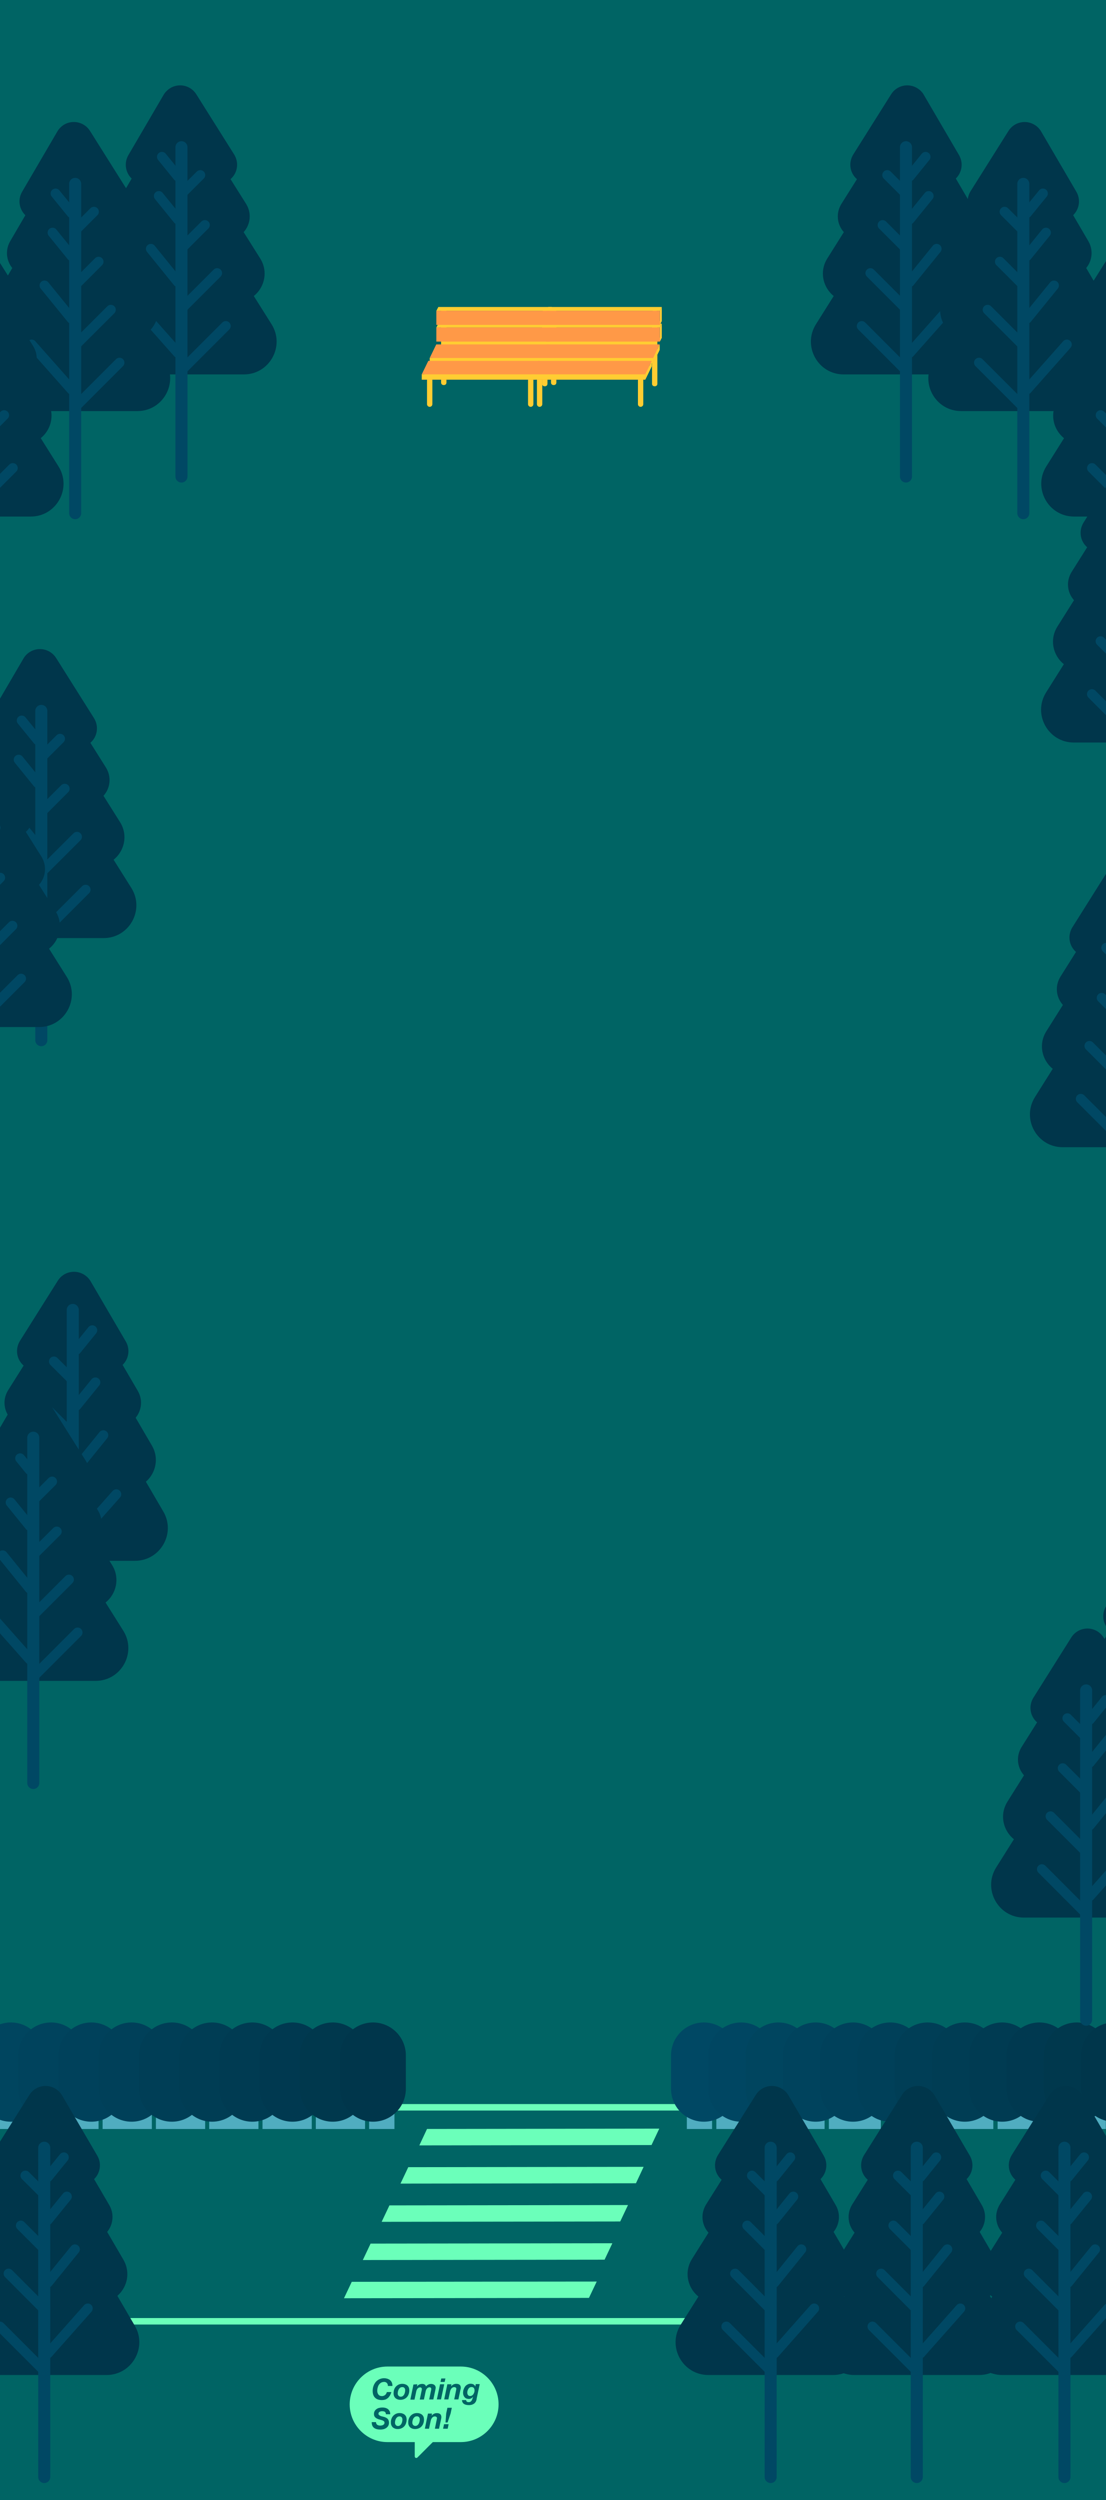 <?xml version="1.0" encoding="utf-8"?>
<!-- Generator: Adobe Illustrator 20.1.0, SVG Export Plug-In . SVG Version: 6.00 Build 0)  -->
<svg version="1.1" id="底" xmlns="http://www.w3.org/2000/svg" xmlns:xlink="http://www.w3.org/1999/xlink" x="0px" y="0px"
	 viewBox="0 0 1280 2891.9" style="enable-background:new 0 0 1280 2891.9;" xml:space="preserve">
<style type="text/css">
	.st0{fill:none;}
	.st1{fill:#006464;}
	.st2{fill:url(#SVGID_1_);}
	.st3{fill:url(#SVGID_2_);}
	.st4{fill:url(#SVGID_3_);}
	.st5{fill:none;stroke:#6BFFBA;stroke-width:255;stroke-miterlimit:10;}
	.st6{fill:none;stroke:#006464;stroke-width:240;stroke-linejoin:round;}
	.st7{fill:#6BFFBA;}
	.st8{fill:none;stroke:#50ADC0;stroke-width:55.7;stroke-linejoin:round;stroke-dasharray:60.15,4.95;}
	.st9{fill:none;stroke:#50ADC0;stroke-width:55.7;stroke-linejoin:round;}
	.st10{fill:none;stroke:#004864;stroke-width:76;stroke-linecap:round;stroke-linejoin:bevel;}
	.st11{fill:none;stroke:#004662;stroke-width:76;stroke-linecap:round;stroke-linejoin:bevel;}
	.st12{fill:none;stroke:#00455F;stroke-width:76;stroke-linecap:round;stroke-linejoin:bevel;}
	.st13{fill:none;stroke:#00435D;stroke-width:76;stroke-linecap:round;stroke-linejoin:bevel;}
	.st14{fill:none;stroke:#00415B;stroke-width:76;stroke-linecap:round;stroke-linejoin:bevel;}
	.st15{fill:none;stroke:#004059;stroke-width:76;stroke-linecap:round;stroke-linejoin:bevel;}
	.st16{fill:none;stroke:#003E56;stroke-width:76;stroke-linecap:round;stroke-linejoin:bevel;}
	.st17{fill:none;stroke:#003D54;stroke-width:76;stroke-linecap:round;stroke-linejoin:bevel;}
	.st18{fill:none;stroke:#003B52;stroke-width:76;stroke-linecap:round;stroke-linejoin:bevel;}
	.st19{fill:none;stroke:#003950;stroke-width:76;stroke-linecap:round;stroke-linejoin:bevel;}
	.st20{fill:none;stroke:#00384D;stroke-width:76;stroke-linecap:round;stroke-linejoin:bevel;}
	.st21{fill:none;stroke:#00364B;stroke-width:76;stroke-linecap:round;stroke-linejoin:bevel;}
	.st22{fill:none;stroke:#50ADC0;stroke-width:55.7;stroke-linejoin:round;stroke-dasharray:57,4.69;}
	.st23{fill:#00364B;}
	.st24{fill:none;stroke:#004864;stroke-width:11.4;stroke-linecap:round;stroke-linejoin:round;}
	.st25{fill:none;stroke:#004864;stroke-width:13.93;stroke-linecap:round;stroke-miterlimit:10;}
	.st26{fill:#FFCD32;}
	.st27{fill:#FF9947;}
	.st28{fill:none;stroke:#006464;stroke-width:3.86;stroke-linecap:round;}
</style>
<pattern  y="2891.9" width="1280" height="2891.9" patternUnits="userSpaceOnUse" id="SVGID_10_" viewBox="0 -2891.9 1280 2891.9" style="overflow:visible;">
	<g>
		<rect y="-2891.9" class="st0" width="1280" height="2891.9"/>
	</g>
</pattern>
<pattern  y="2891.9" width="1280" height="2891.9" patternUnits="userSpaceOnUse" id="SVGID_8_" viewBox="0 -2891.9 1280 2891.9" style="overflow:visible;">
	<g>
		<rect y="-2891.9" class="st0" width="1280" height="2891.9"/>
	</g>
</pattern>
<pattern  y="2891.9" width="1280" height="2891.9" patternUnits="userSpaceOnUse" id="SVGID_9_" viewBox="0 -2891.9 1280 2891.9" style="overflow:visible;">
	<g>
		<rect y="-2891.9" class="st0" width="1280" height="2891.9"/>
	</g>
</pattern>
<title>Rethink Taiwan_partner展開0815</title>
<rect class="st1" width="1280" height="3676.5"/>
<pattern  id="SVGID_1_" xlink:href="#SVGID_8_" patternTransform="matrix(1 0 0 1 180.1 18412.598)">
</pattern>
<path class="st2" d="M518.8,374.8h242.3c232.4,0,420.8,188.4,420.8,420.8v1449.5c0,232.4-188.4,420.8-420.8,420.8H518.8
	c-232.4,0-420.7-188.4-420.7-420.8V795.5C98.1,563.2,286.5,374.8,518.8,374.8z"/>
<pattern  id="SVGID_2_" xlink:href="#SVGID_9_" patternTransform="matrix(1 0 0 1 -195.5 16009.9)">
</pattern>
<polygon class="st3" points="493.9,3716.2 -277.5,3716.2 171,2705.1 944.4,2705.1 "/>
<pattern  id="SVGID_3_" xlink:href="#SVGID_10_" patternTransform="matrix(1 0 0 1 602.8 16042.098)">
</pattern>
<polygon class="st4" points="1200.8,3756.4 520.8,3756.4 955.5,2745.3 1595,2745.3 "/>
<line class="st5" x1="-110.5" y1="2561.3" x2="1315.2" y2="2561.3"/>
<line class="st6" x1="-110.5" y1="2561.3" x2="1315.2" y2="2561.3"/>
<polygon class="st7" points="754,2481.2 763,2462.2 494.2,2462.6 485.3,2481.6 "/>
<polygon class="st7" points="736,2525.4 744.9,2506.4 472.5,2506.8 463.5,2525.8 "/>
<polygon class="st7" points="717.8,2569.6 726.8,2550.6 450.7,2551 441.7,2570 "/>
<polygon class="st7" points="699.7,2613.8 708.7,2594.8 428.9,2595.2 419.9,2614.2 "/>
<polygon class="st7" points="681.6,2658 690.6,2639.1 407.1,2639.4 398.1,2658.4 "/>
<line class="st8" x1="1279.8" y1="2434.8" x2="826.6" y2="2434.8"/>
<line class="st9" x1="824.1" y1="2434.8" x2="794.9" y2="2434.8"/>
<line class="st0" x1="814.6" y1="2377.4" x2="814.6" y2="2416.2"/>
<line class="st10" x1="814.6" y1="2377.4" x2="814.6" y2="2416.2"/>
<line class="st0" x1="814.6" y1="2377.4" x2="814.6" y2="2416.2"/>
<line class="st0" x1="857.7" y1="2377.4" x2="857.7" y2="2416.2"/>
<line class="st11" x1="857.7" y1="2377.4" x2="857.7" y2="2416.2"/>
<line class="st0" x1="857.7" y1="2377.4" x2="857.7" y2="2416.2"/>
<line class="st0" x1="900.9" y1="2377.4" x2="900.9" y2="2416.2"/>
<line class="st12" x1="900.9" y1="2377.4" x2="900.9" y2="2416.2"/>
<line class="st0" x1="900.9" y1="2377.4" x2="900.9" y2="2416.2"/>
<line class="st0" x1="944" y1="2377.4" x2="944" y2="2416.2"/>
<line class="st13" x1="944" y1="2377.4" x2="944" y2="2416.2"/>
<line class="st0" x1="944" y1="2377.4" x2="944" y2="2416.2"/>
<line class="st0" x1="987.2" y1="2377.4" x2="987.2" y2="2416.2"/>
<line class="st14" x1="987.2" y1="2377.4" x2="987.2" y2="2416.2"/>
<line class="st0" x1="987.2" y1="2377.4" x2="987.2" y2="2416.2"/>
<line class="st0" x1="1030.3" y1="2377.4" x2="1030.3" y2="2416.2"/>
<line class="st15" x1="1030.3" y1="2377.4" x2="1030.3" y2="2416.2"/>
<line class="st0" x1="1030.3" y1="2377.4" x2="1030.3" y2="2416.2"/>
<line class="st0" x1="1073.5" y1="2377.4" x2="1073.5" y2="2416.2"/>
<line class="st16" x1="1073.5" y1="2377.4" x2="1073.5" y2="2416.2"/>
<line class="st0" x1="1073.5" y1="2377.4" x2="1073.5" y2="2416.2"/>
<line class="st0" x1="1116.6" y1="2377.4" x2="1116.6" y2="2416.2"/>
<line class="st17" x1="1116.6" y1="2377.4" x2="1116.6" y2="2416.2"/>
<line class="st0" x1="1116.6" y1="2377.4" x2="1116.6" y2="2416.2"/>
<line class="st0" x1="1159.8" y1="2377.4" x2="1159.8" y2="2416.2"/>
<line class="st18" x1="1159.8" y1="2377.4" x2="1159.8" y2="2416.2"/>
<line class="st0" x1="1159.8" y1="2377.4" x2="1159.8" y2="2416.2"/>
<line class="st0" x1="1202.9" y1="2377.4" x2="1202.9" y2="2416.2"/>
<line class="st19" x1="1202.9" y1="2377.4" x2="1202.9" y2="2416.2"/>
<line class="st0" x1="1202.9" y1="2377.4" x2="1202.9" y2="2416.2"/>
<line class="st0" x1="1246.1" y1="2377.4" x2="1246.1" y2="2416.2"/>
<line class="st20" x1="1246.1" y1="2377.4" x2="1246.1" y2="2416.2"/>
<line class="st0" x1="1246.1" y1="2377.4" x2="1246.1" y2="2416.2"/>
<line class="st21" x1="1289.2" y1="2377.4" x2="1289.2" y2="2416.2"/>
<line class="st0" x1="1289.2" y1="2377.4" x2="1289.2" y2="2416.2"/>
<line class="st9" x1="456.5" y1="2434.8" x2="427.2" y2="2434.8"/>
<line class="st22" x1="422.5" y1="2434.8" x2="-68.7" y2="2434.8"/>
<line class="st11" x1="-34" y1="2377.4" x2="-34" y2="2416.2"/>
<line class="st0" x1="-34" y1="2377.4" x2="-34" y2="2416.2"/>
<line class="st0" x1="12.6" y1="2377.4" x2="12.6" y2="2416.2"/>
<line class="st12" x1="12.6" y1="2377.4" x2="12.6" y2="2416.2"/>
<line class="st0" x1="12.6" y1="2377.4" x2="12.6" y2="2416.2"/>
<line class="st0" x1="59.1" y1="2377.4" x2="59.1" y2="2416.2"/>
<line class="st13" x1="59.1" y1="2377.4" x2="59.1" y2="2416.2"/>
<line class="st0" x1="59.1" y1="2377.4" x2="59.1" y2="2416.2"/>
<line class="st0" x1="105.7" y1="2377.4" x2="105.7" y2="2416.2"/>
<line class="st14" x1="105.7" y1="2377.4" x2="105.7" y2="2416.2"/>
<line class="st0" x1="105.7" y1="2377.4" x2="105.7" y2="2416.2"/>
<line class="st0" x1="152.3" y1="2377.4" x2="152.3" y2="2416.2"/>
<line class="st15" x1="152.3" y1="2377.4" x2="152.3" y2="2416.2"/>
<line class="st0" x1="152.3" y1="2377.4" x2="152.3" y2="2416.2"/>
<line class="st0" x1="198.9" y1="2377.4" x2="198.9" y2="2416.2"/>
<line class="st16" x1="198.9" y1="2377.4" x2="198.9" y2="2416.2"/>
<line class="st0" x1="198.9" y1="2377.4" x2="198.9" y2="2416.2"/>
<line class="st0" x1="245.4" y1="2377.4" x2="245.4" y2="2416.2"/>
<line class="st17" x1="245.4" y1="2377.4" x2="245.4" y2="2416.2"/>
<line class="st0" x1="245.4" y1="2377.4" x2="245.4" y2="2416.2"/>
<line class="st0" x1="292" y1="2377.4" x2="292" y2="2416.2"/>
<line class="st18" x1="292" y1="2377.4" x2="292" y2="2416.2"/>
<line class="st0" x1="292" y1="2377.4" x2="292" y2="2416.2"/>
<line class="st0" x1="338.5" y1="2377.4" x2="338.5" y2="2416.2"/>
<line class="st19" x1="338.5" y1="2377.4" x2="338.5" y2="2416.2"/>
<line class="st0" x1="338.5" y1="2377.4" x2="338.5" y2="2416.2"/>
<line class="st0" x1="385.1" y1="2377.4" x2="385.1" y2="2416.2"/>
<line class="st20" x1="385.1" y1="2377.4" x2="385.1" y2="2416.2"/>
<line class="st0" x1="385.1" y1="2377.4" x2="385.1" y2="2416.2"/>
<line class="st0" x1="431.7" y1="2377.4" x2="431.7" y2="2416.2"/>
<line class="st21" x1="431.7" y1="2377.4" x2="431.7" y2="2416.2"/>
<line class="st0" x1="431.7" y1="2377.4" x2="431.7" y2="2416.2"/>
<path class="st23" d="M1267.3,2571.3l69.5,118.9c14.8,25.2-3.5,57-32.7,57h-144.2c-29.8,0-47.9-32.8-32.1-58l74.8-118.9
	C1217.6,2546.1,1252.9,2546.7,1267.3,2571.3z"/>
<path class="st23" d="M1262.8,2509.9l60.7,103.9c12.9,22.1-3,49.8-28.6,49.8h-126.1c-26,0-41.9-28.7-28-50.7l65.3-103.9
	c9.7-15.5,30.2-20.1,45.6-10.4C1256.4,2501.5,1260.1,2505.3,1262.8,2509.9z"/>
<path class="st23" d="M1257.3,2465.4l49.9,85.3c7.6,13,3.2,29.6-9.8,37.2c-4.2,2.4-8.9,3.7-13.7,3.7h-103.6
	c-15,0-27.2-12.2-27.2-27.2c0-5.1,1.5-10.1,4.2-14.5l53.7-85.3c8-12.7,24.8-16.5,37.5-8.5C1252,2458.4,1255.1,2461.6,1257.3,2465.4z
	"/>
<path class="st23" d="M1252.6,2423.9l40.7,69.6c6.2,10.6,2.6,24.1-7.9,30.3c-3.4,2-7.3,3-11.2,3h-84.5c-12.2,0-22.2-9.9-22.2-22.1
	c0-4.2,1.2-8.3,3.4-11.9l43.8-69.6c6.5-10.4,20.2-13.5,30.6-6.9C1248.3,2418.2,1250.8,2420.8,1252.6,2423.9z"/>
<line class="st24" x1="1236.1" y1="2722.3" x2="1282.3" y2="2670.2"/>
<line class="st24" x1="1231.9" y1="2742.4" x2="1180.6" y2="2691.1"/>
<line class="st25" x1="1231.9" y1="2865.2" x2="1231.9" y2="2484.3"/>
<line class="st24" x1="1236.1" y1="2640.4" x2="1267.4" y2="2601.8"/>
<line class="st24" x1="1231.5" y1="2670.9" x2="1190.6" y2="2629.9"/>
<line class="st24" x1="1236.1" y1="2567.9" x2="1258.1" y2="2540.8"/>
<line class="st24" x1="1231.9" y1="2601.4" x2="1204.8" y2="2574.3"/>
<line class="st24" x1="1236.1" y1="2518.2" x2="1254.6" y2="2495.4"/>
<line class="st24" x1="1231.9" y1="2538.2" x2="1210.2" y2="2516.5"/>
<path class="st23" d="M1096.3,2571.3l69.5,118.9c14.8,25.2-3.5,57-32.7,57H988.8c-29.8,0-47.9-32.8-32.1-58l74.8-118.9
	C1046.7,2546.1,1082,2546.7,1096.3,2571.3z"/>
<path class="st23" d="M1091.9,2509.9l60.7,103.9c12.9,22.1-3,49.8-28.6,49.8H997.9c-26,0-41.9-28.7-28-50.7l65.4-103.9
	c9.7-15.5,30.2-20.1,45.6-10.4C1085.4,2501.5,1089.2,2505.3,1091.9,2509.9z"/>
<path class="st23" d="M1086.4,2465.4l49.9,85.3c7.6,13,3.2,29.6-9.8,37.2c-4.2,2.4-8.9,3.7-13.7,3.7h-103.5
	c-15,0-27.2-12.2-27.2-27.2c0-5.1,1.5-10.1,4.2-14.5l53.7-85.3c8-12.7,24.8-16.5,37.5-8.5
	C1081.1,2458.4,1084.2,2461.6,1086.4,2465.4z"/>
<path class="st23" d="M1081.7,2423.9l40.7,69.6c6.2,10.6,2.6,24.1-7.9,30.3c-3.4,2-7.3,3-11.2,3h-84.5c-12.2,0-22.2-9.9-22.2-22.1
	c0-4.2,1.2-8.3,3.4-11.9l43.8-69.6c6.5-10.4,20.2-13.5,30.6-6.9C1077.4,2418.2,1079.9,2420.8,1081.7,2423.9z"/>
<line class="st24" x1="1065.2" y1="2722.3" x2="1111.4" y2="2670.2"/>
<line class="st24" x1="1061" y1="2742.4" x2="1009.7" y2="2691.1"/>
<line class="st25" x1="1061" y1="2865.2" x2="1061" y2="2484.3"/>
<line class="st24" x1="1065.2" y1="2640.4" x2="1096.4" y2="2601.8"/>
<line class="st24" x1="1060.6" y1="2670.9" x2="1019.7" y2="2629.9"/>
<line class="st24" x1="1065.2" y1="2567.9" x2="1087.2" y2="2540.8"/>
<line class="st24" x1="1061" y1="2601.4" x2="1033.9" y2="2574.3"/>
<line class="st24" x1="1065.2" y1="2518.2" x2="1083.6" y2="2495.4"/>
<line class="st24" x1="1061" y1="2538.2" x2="1039.2" y2="2516.5"/>
<path class="st23" d="M927.3,2571.3l69.5,118.9c14.8,25.2-3.5,57-32.7,57H819.8c-29.8,0-47.9-32.8-32.1-58l74.8-118.9
	C877.7,2546.1,912.9,2546.7,927.3,2571.3z"/>
<path class="st23" d="M922.8,2509.9l60.7,103.9c12.9,22.1-3,49.8-28.6,49.8h-126c-26,0-41.9-28.7-28-50.7l65.3-103.9
	c9.7-15.5,30.2-20.1,45.6-10.4C916.4,2501.5,920.1,2505.3,922.8,2509.9z"/>
<path class="st23" d="M917.3,2465.4l49.9,85.3c7.6,13,3.2,29.6-9.8,37.2c-4.2,2.4-8.9,3.7-13.7,3.7H840.2c-15,0-27.2-12.2-27.2-27.2
	c0-5.1,1.5-10.1,4.2-14.5l53.7-85.3c8-12.7,24.8-16.5,37.5-8.5C912,2458.4,915.1,2461.6,917.3,2465.4z"/>
<path class="st23" d="M912.6,2423.9l40.7,69.6c6.2,10.6,2.6,24.1-7.9,30.3c-3.4,2-7.3,3-11.2,3h-84.5c-12.2,0-22.2-9.9-22.2-22.1
	c0-4.2,1.2-8.3,3.4-11.9l43.8-69.6c6.5-10.4,20.2-13.5,30.6-6.9C908.3,2418.2,910.8,2420.8,912.6,2423.9z"/>
<line class="st24" x1="896.2" y1="2722.3" x2="942.3" y2="2670.2"/>
<line class="st24" x1="891.9" y1="2742.4" x2="840.6" y2="2691.1"/>
<line class="st25" x1="891.9" y1="2865.2" x2="891.9" y2="2484.3"/>
<line class="st24" x1="896.2" y1="2640.4" x2="927.4" y2="2601.8"/>
<line class="st24" x1="891.6" y1="2670.9" x2="850.7" y2="2629.9"/>
<line class="st24" x1="896.2" y1="2567.9" x2="918.1" y2="2540.8"/>
<line class="st24" x1="891.9" y1="2601.4" x2="864.8" y2="2574.3"/>
<line class="st24" x1="896.2" y1="2518.2" x2="914.6" y2="2495.4"/>
<line class="st24" x1="891.9" y1="2538.2" x2="870.2" y2="2516.5"/>
<path class="st23" d="M86.6,2571.3l69.4,118.9c14.8,25.2-3.5,57-32.7,57H-20.9c-29.8,0-47.9-32.8-32.1-58l74.8-118.9
	C36.9,2546.1,72.2,2546.7,86.6,2571.3z"/>
<path class="st23" d="M82.1,2509.9l60.7,103.9c12.9,22.1-3,49.8-28.6,49.8H-11.9c-26,0-41.9-28.7-28-50.7L25.5,2509
	c9.7-15.5,30.2-20.1,45.6-10.4C75.7,2501.5,79.4,2505.3,82.1,2509.9z"/>
<path class="st23" d="M76.6,2465.4l49.9,85.3c7.6,13,3.2,29.6-9.8,37.2c-4.1,2.4-8.9,3.7-13.7,3.7H-0.6c-15,0-27.2-12.2-27.2-27.2
	c0-5.1,1.5-10.1,4.2-14.5l53.7-85.3c8-12.7,24.8-16.5,37.5-8.5C71.3,2458.4,74.4,2461.6,76.6,2465.4z"/>
<path class="st23" d="M71.9,2423.9l40.7,69.6c6.2,10.6,2.6,24.1-7.9,30.3c-3.4,2-7.3,3-11.2,3H9c-12.2,0-22.2-9.9-22.2-22.1
	c0-4.2,1.2-8.3,3.4-11.9l43.8-69.6c6.5-10.4,20.2-13.5,30.6-6.9C67.6,2418.2,70.1,2420.8,71.9,2423.9z"/>
<line class="st24" x1="55.4" y1="2722.3" x2="101.6" y2="2670.2"/>
<line class="st24" x1="51.2" y1="2742.4" x2="-0.1" y2="2691.1"/>
<line class="st25" x1="51.2" y1="2865.2" x2="51.2" y2="2484.3"/>
<line class="st24" x1="55.4" y1="2640.4" x2="86.7" y2="2601.8"/>
<line class="st24" x1="50.8" y1="2670.9" x2="9.9" y2="2629.9"/>
<line class="st24" x1="55.4" y1="2567.9" x2="77.4" y2="2540.8"/>
<line class="st24" x1="51.2" y1="2601.4" x2="24.1" y2="2574.3"/>
<line class="st24" x1="55.4" y1="2518.2" x2="73.9" y2="2495.4"/>
<line class="st24" x1="51.2" y1="2538.2" x2="29.4" y2="2516.5"/>
<path class="st23" d="M12.4,909.2L-57,1028.1c-14.8,25.2,3.5,57,32.7,57h144.2c29.8,0,47.9-32.8,32.1-58L77.2,908.2
	C62,884.1,26.8,884.7,12.4,909.2z"/>
<path class="st23" d="M16.9,847.9l-60.7,103.9c-12.9,22.1,3,49.8,28.6,49.8h126.1c26,0,41.9-28.7,28-50.7L73.5,847
	c-9.7-15.5-30.2-20.1-45.6-10.4C23.3,839.4,19.6,843.3,16.9,847.9z"/>
<path class="st23" d="M22.4,803.3l-49.9,85.3c-7.6,13-3.2,29.6,9.8,37.2c4.2,2.4,8.9,3.7,13.7,3.7H99.6c15,0,27.2-12.2,27.2-27.2
	c0-5.1-1.5-10.1-4.2-14.5l-53.7-85.3c-8-12.7-24.8-16.5-37.5-8.5C27.7,796.3,24.6,799.5,22.4,803.3z"/>
<path class="st23" d="M27.1,761.8l-40.7,69.6c-6.2,10.6-2.6,24.1,7.9,30.3c3.4,2,7.3,3,11.2,3H90c12.2,0,22.2-9.9,22.2-22.1
	c0-4.2-1.2-8.3-3.4-11.9L65,761.2c-6.5-10.4-20.2-13.5-30.6-7C31.4,756.1,28.9,758.7,27.1,761.8z"/>
<line class="st24" x1="43.6" y1="1060.2" x2="-2.6" y2="1008.1"/>
<line class="st24" x1="47.8" y1="1080.4" x2="99.1" y2="1029.1"/>
<line class="st25" x1="47.8" y1="1203.2" x2="47.8" y2="822.3"/>
<line class="st24" x1="43.6" y1="978.3" x2="12.3" y2="939.8"/>
<line class="st24" x1="48.1" y1="1008.8" x2="89.1" y2="967.9"/>
<line class="st24" x1="43.6" y1="905.8" x2="21.6" y2="878.7"/>
<line class="st24" x1="47.8" y1="939.4" x2="74.9" y2="912.3"/>
<line class="st24" x1="43.6" y1="856.1" x2="25.1" y2="833.4"/>
<line class="st24" x1="47.8" y1="876.2" x2="69.5" y2="854.5"/>
<path class="st23" d="M-62.2,1012.2l-69.5,118.8c-14.8,25.2,3.5,57,32.7,57H45.2c29.8,0,47.9-32.8,32.1-58L2.5,1011.1
	C-12.6,987-47.9,987.6-62.2,1012.2z"/>
<path class="st23" d="M-57.8,950.8l-60.7,103.9c-12.9,22.1,3,49.8,28.6,49.8H36.2c26,0,41.9-28.7,28-50.7L-1.2,949.9
	c-9.7-15.5-30.2-20.1-45.6-10.4C-51.4,942.4-55.1,946.2-57.8,950.8z"/>
<path class="st23" d="M-52.3,906.3l-49.9,85.3c-7.6,13-3.2,29.6,9.8,37.2c4.2,2.4,8.9,3.7,13.7,3.7H24.9c15,0,27.2-12.2,27.2-27.2
	c0-5.1-1.5-10.1-4.2-14.5l-53.7-85.3c-8-12.7-24.8-16.5-37.5-8.5C-47,899.3-50.1,902.5-52.3,906.3z"/>
<path class="st23" d="M-47.6,864.8l-40.7,69.6c-6.2,10.6-2.6,24.1,7.9,30.3c3.4,2,7.3,3,11.2,3h84.5c12.2,0,22.2-9.9,22.2-22.1
	c0-4.2-1.2-8.3-3.4-11.9l-43.8-69.6c-6.5-10.4-20.2-13.5-30.6-7C-43.3,859.1-45.8,861.7-47.6,864.8z"/>
<line class="st24" x1="-26.9" y1="1183.3" x2="24.4" y2="1132"/>
<line class="st24" x1="-26.5" y1="1111.8" x2="14.4" y2="1070.8"/>
<line class="st24" x1="-26.9" y1="1042.3" x2="0.2" y2="1015.2"/>
<line class="st24" x1="-26.9" y1="979.2" x2="-5.2" y2="957.4"/>
<path class="st23" d="M174.7,257.2l-69.5,118.9c-14.8,25.2,3.5,57,32.7,57h144.3c29.8,0,47.9-32.8,32.1-58l-74.8-118.9
	C224.3,232.1,189,232.7,174.7,257.2z"/>
<path class="st23" d="M179.1,195.9l-60.7,103.9c-12.9,22.1,3,49.8,28.6,49.8h126.1c26,0,41.9-28.7,28-50.7L235.7,195
	c-9.7-15.5-30.2-20.1-45.6-10.4C185.6,187.4,181.8,191.3,179.1,195.9z"/>
<path class="st23" d="M184.7,151.3l-49.9,85.3c-7.6,13-3.2,29.6,9.8,37.2c4.2,2.4,8.9,3.7,13.7,3.7h103.5c15,0,27.2-12.2,27.2-27.2
	c0-5.1-1.5-10.1-4.2-14.5l-53.7-85.3c-8-12.7-24.8-16.5-37.5-8.5C189.9,144.4,186.9,147.6,184.7,151.3z"/>
<path class="st23" d="M189.3,109.8l-40.7,69.6c-6.2,10.6-2.6,24.1,7.9,30.3c3.4,2,7.3,3,11.2,3h84.5c12.2,0,22.2-9.9,22.2-22.1
	c0-4.2-1.2-8.3-3.4-11.9l-43.8-69.6c-6.5-10.4-20.2-13.5-30.6-6.9C193.7,104.1,191.1,106.7,189.3,109.8z"/>
<line class="st24" x1="205.8" y1="408.2" x2="159.6" y2="356.1"/>
<line class="st24" x1="210" y1="428.4" x2="261.3" y2="377.1"/>
<line class="st25" x1="210" y1="551.2" x2="210" y2="170.3"/>
<line class="st24" x1="205.8" y1="326.3" x2="174.6" y2="287.8"/>
<line class="st24" x1="210.4" y1="356.8" x2="251.3" y2="315.9"/>
<line class="st24" x1="205.8" y1="253.8" x2="183.8" y2="226.7"/>
<line class="st24" x1="210" y1="287.4" x2="237.1" y2="260.3"/>
<line class="st24" x1="205.8" y1="204.1" x2="187.4" y2="181.4"/>
<line class="st24" x1="210" y1="224.2" x2="231.8" y2="202.5"/>
<path class="st23" d="M51.6,299.6l-69.5,118.9c-14.8,25.2,3.5,57,32.7,57H159c29.8,0,47.9-32.8,32.1-58l-74.8-118.9
	C101.2,274.5,66,275.1,51.6,299.6z"/>
<path class="st23" d="M56.1,238.3L-4.6,342.2C-17.5,364.3-1.6,392,24,392h126c26,0,41.9-28.7,28-50.7l-65.3-103.9
	C103,221.9,82.5,217.2,67,227C62.5,229.8,58.8,233.7,56.1,238.3z"/>
<path class="st23" d="M61.6,193.7L11.8,279c-7.6,12.9-3.3,29.6,9.6,37.2c4.2,2.5,9,3.8,13.9,3.8h103.6c15,0,27.2-12.2,27.2-27.2
	c0-5.1-1.5-10.1-4.2-14.5L108.1,193c-8-12.7-24.8-16.5-37.5-8.6C66.9,186.8,63.8,190,61.6,193.7z"/>
<path class="st23" d="M66.3,152.2l-40.7,69.6c-6.2,10.6-2.6,24.1,7.9,30.3c3.4,2,7.3,3,11.2,3h84.5c12.2,0,22.2-9.9,22.2-22.1
	c0-4.2-1.2-8.3-3.4-11.9l-43.8-69.6c-6.5-10.4-20.2-13.5-30.6-7C70.6,146.5,68.1,149.1,66.3,152.2z"/>
<line class="st24" x1="82.8" y1="450.6" x2="36.6" y2="398.5"/>
<line class="st24" x1="87" y1="470.8" x2="138.3" y2="419.5"/>
<line class="st25" x1="87" y1="593.6" x2="87" y2="212.7"/>
<line class="st24" x1="82.8" y1="368.7" x2="51.5" y2="330.2"/>
<line class="st24" x1="87.3" y1="399.2" x2="128.3" y2="358.3"/>
<line class="st24" x1="82.8" y1="296.2" x2="60.8" y2="269.1"/>
<line class="st24" x1="87" y1="329.8" x2="114.1" y2="302.7"/>
<line class="st24" x1="82.8" y1="246.5" x2="64.3" y2="223.8"/>
<line class="st24" x1="87" y1="266.6" x2="108.7" y2="244.9"/>
<path class="st23" d="M-71.9,421.6l-69.5,118.9c-14.8,25.2,3.5,57,32.7,57H35.6c29.8,0,47.9-32.8,32.1-58l-74.8-119
	C-22.3,396.5-57.5,397-71.9,421.6z"/>
<path class="st23" d="M-67.4,360.3l-60.7,103.9c-12.9,22.1,3,49.8,28.6,49.8h126c26,0,41.9-28.7,28-50.7l-65.3-103.9
	c-9.7-15.5-30.2-20.1-45.6-10.4C-61,351.8-64.7,355.7-67.4,360.3z"/>
<path class="st23" d="M-61.9,315.7l-49.9,85.3c-7.6,13-3.2,29.6,9.8,37.2c4.2,2.4,8.9,3.7,13.7,3.7H15.3c15,0,27.2-12.2,27.2-27.2
	c0-5.1-1.5-10.1-4.2-14.5l-53.7-85.3c-8-12.7-24.8-16.5-37.5-8.5C-56.6,308.7-59.7,311.9-61.9,315.7z"/>
<path class="st23" d="M-57.2,274.2l-40.7,69.6c-6.2,10.6-2.6,24.1,7.9,30.3c3.4,2,7.3,3,11.2,3H5.7c12.2,0,22.2-9.9,22.2-22.1
	c0-4.2-1.2-8.3-3.4-11.9l-43.8-69.6c-6.5-10.4-20.2-13.5-30.6-7C-52.9,268.5-55.4,271.1-57.2,274.2z"/>
<line class="st24" x1="-36.5" y1="592.7" x2="14.8" y2="541.4"/>
<line class="st24" x1="-36.2" y1="521.2" x2="4.8" y2="480.2"/>
<path class="st23" d="M1083.9,257.2l69.5,118.9c14.8,25.2-3.5,57-32.7,57H976.4c-29.8,0-47.9-32.8-32.1-58l74.8-118.9
	C1034.3,232.1,1069.6,232.7,1083.9,257.2z"/>
<path class="st23" d="M1079.4,195.9l60.7,103.9c12.9,22.1-3,49.8-28.6,49.8h-126c-26,0-41.9-28.7-28-50.7l65.3-103.9
	c9.7-15.5,30.2-20.1,45.6-10.4C1073,187.4,1076.8,191.3,1079.4,195.9z"/>
<path class="st23" d="M1073.9,151.3l49.9,85.3c7.6,13,3.2,29.6-9.8,37.2c-4.2,2.4-8.9,3.7-13.7,3.7H996.8c-15,0-27.2-12.2-27.2-27.2
	c0-5.1,1.5-10.1,4.2-14.5l53.7-85.3c8-12.7,24.8-16.5,37.5-8.5C1068.7,144.4,1071.7,147.6,1073.9,151.3z"/>
<path class="st23" d="M1069.2,109.8l40.7,69.6c6.2,10.6,2.6,24.1-7.9,30.3c-3.4,2-7.3,3-11.2,3h-84.5c-12.2,0-22.2-9.9-22.2-22.1
	c0-4.2,1.2-8.3,3.4-11.9l43.8-69.6c6.5-10.4,20.2-13.5,30.6-6.9C1064.9,104.1,1067.5,106.7,1069.2,109.8z"/>
<line class="st24" x1="1052.8" y1="408.2" x2="1099" y2="356.1"/>
<line class="st24" x1="1048.5" y1="428.4" x2="997.3" y2="377.1"/>
<line class="st25" x1="1048.5" y1="551.2" x2="1048.5" y2="170.3"/>
<line class="st24" x1="1052.8" y1="326.3" x2="1084" y2="287.8"/>
<line class="st24" x1="1048.2" y1="356.8" x2="1007.3" y2="315.9"/>
<line class="st24" x1="1052.8" y1="253.8" x2="1074.8" y2="226.7"/>
<line class="st24" x1="1048.5" y1="287.4" x2="1021.4" y2="260.3"/>
<line class="st24" x1="1052.8" y1="204.1" x2="1071.2" y2="181.4"/>
<line class="st24" x1="1048.5" y1="224.2" x2="1026.8" y2="202.5"/>
<path class="st23" d="M1219.7,299.6l69.5,118.9c14.8,25.2-3.5,57-32.7,57h-144.2c-29.8,0-47.9-32.8-32.1-58l74.8-118.9
	C1170.1,274.5,1205.3,275.1,1219.7,299.6z"/>
<path class="st23" d="M1215.2,238.3l60.7,103.9c12.9,22.1-3,49.8-28.6,49.8h-126.1c-26,0-41.9-28.7-28-50.7l65.4-103.9
	c9.7-15.5,30.2-20.1,45.6-10.4C1208.8,229.8,1212.5,233.7,1215.2,238.3z"/>
<path class="st23" d="M1209.7,193.7l49.9,85.3c7.6,13,3.2,29.6-9.8,37.2c-4.2,2.4-8.9,3.7-13.7,3.7h-103.6
	c-15,0-27.2-12.2-27.2-27.2c0-5.1,1.5-10.1,4.2-14.5l53.7-85.2c8-12.7,24.8-16.6,37.5-8.6C1204.4,186.8,1207.5,189.9,1209.7,193.7z"
	/>
<path class="st23" d="M1205,152.2l40.7,69.6c6.2,10.6,2.6,24.1-7.9,30.3c-3.4,2-7.3,3-11.2,3h-84.5c-12.2,0-22.2-9.9-22.2-22.1
	c0-4.2,1.2-8.3,3.4-11.9l43.8-69.6c6.5-10.4,20.2-13.5,30.6-6.9C1200.7,146.5,1203.2,149.1,1205,152.2z"/>
<line class="st24" x1="1188.5" y1="450.6" x2="1234.7" y2="398.5"/>
<line class="st24" x1="1184.3" y1="470.8" x2="1133" y2="419.5"/>
<line class="st25" x1="1184.3" y1="593.6" x2="1184.3" y2="212.7"/>
<line class="st24" x1="1188.5" y1="368.7" x2="1219.8" y2="330.2"/>
<line class="st24" x1="1183.9" y1="399.2" x2="1143" y2="358.3"/>
<line class="st24" x1="1188.5" y1="296.2" x2="1210.5" y2="269.1"/>
<line class="st24" x1="1184.3" y1="329.8" x2="1157.2" y2="302.7"/>
<line class="st24" x1="1188.5" y1="246.5" x2="1207" y2="223.8"/>
<line class="st24" x1="1184.3" y1="266.6" x2="1162.6" y2="244.9"/>
<path class="st23" d="M1350.5,421.6l69.5,118.9c14.8,25.2-3.5,57-32.7,57H1243c-29.8,0-47.9-32.8-32.1-58l74.8-118.9
	C1300.9,396.5,1336.1,397,1350.5,421.6z"/>
<path class="st23" d="M1346,360.3l60.7,103.9c12.9,22.1-3,49.8-28.6,49.8H1252c-26,0-41.9-28.7-28-50.7l65.4-103.9
	c9.7-15.5,30.2-20.1,45.7-10.3C1339.6,351.8,1343.3,355.7,1346,360.3z"/>
<path class="st23" d="M1340.5,315.7l49.9,85.3c7.6,13,3.2,29.6-9.8,37.2c-4.2,2.4-8.9,3.7-13.7,3.7h-103.6
	c-15,0-27.2-12.2-27.2-27.2c0-5.1,1.5-10.1,4.2-14.5l53.7-85.3c8-12.7,24.8-16.5,37.5-8.5C1335.2,308.7,1338.3,311.9,1340.5,315.7z"
	/>
<path class="st23" d="M1335.8,274.2l40.7,69.6c6.2,10.6,2.6,24.1-7.9,30.3c-3.4,2-7.3,3-11.2,3h-84.5c-12.2,0-22.2-9.9-22.2-22.1
	c0-4.2,1.2-8.3,3.4-11.9l43.8-69.6c6.5-10.4,20.2-13.5,30.6-6.9C1331.5,268.5,1334,271.1,1335.8,274.2z"/>
<line class="st24" x1="1315.1" y1="592.7" x2="1263.8" y2="541.4"/>
<line class="st24" x1="1314.8" y1="521.2" x2="1273.8" y2="480.2"/>
<path class="st23" d="M1337.4,1151.1l69.5,118.9c14.8,25.2-3.5,57-32.7,57h-144.3c-29.8,0-47.9-32.8-32.1-58l74.8-119
	C1287.8,1126,1323.1,1126.6,1337.4,1151.1z"/>
<path class="st23" d="M1333,1089.8l60.7,103.9c12.9,22.1-3,49.8-28.6,49.8H1239c-26,0-41.9-28.7-28-50.7l65.4-103.9
	c9.7-15.5,30.1-20.2,45.6-10.4C1326.5,1081.3,1330.3,1085.1,1333,1089.8z"/>
<path class="st23" d="M1327.4,1045.2l49.9,85.3c7.6,13,3.2,29.6-9.8,37.2c-4.2,2.4-8.9,3.7-13.7,3.7h-103.5
	c-15,0-27.2-12.2-27.2-27.2c0-5.1,1.5-10.1,4.2-14.5l53.7-85.3c8-12.7,24.8-16.5,37.5-8.5
	C1322.2,1038.3,1325.2,1041.4,1327.4,1045.2z"/>
<path class="st23" d="M1322.8,1003.7l40.7,69.6c6.2,10.6,2.6,24.1-7.9,30.3c-3.4,2-7.3,3-11.2,3h-84.5c-12.2,0-22.2-9.9-22.2-22.1
	c0-4.2,1.2-8.3,3.4-11.9l43.8-69.6c6.5-10.4,20.2-13.5,30.6-6.9C1318.4,998,1321,1000.6,1322.8,1003.7z"/>
<line class="st24" x1="1302.1" y1="1322.2" x2="1250.8" y2="1271"/>
<line class="st24" x1="1301.7" y1="1250.7" x2="1260.8" y2="1209.8"/>
<line class="st24" x1="1302.1" y1="1181.3" x2="1275" y2="1154.2"/>
<line class="st24" x1="1302.1" y1="1118.1" x2="1280.3" y2="1096.3"/>
<path class="st23" d="M1350.3,683l69.5,118.9c14.8,25.2-3.5,57-32.7,57h-144.3c-29.8,0-47.9-32.8-32.1-58l74.8-118.9
	C1300.7,657.9,1336,658.5,1350.3,683z"/>
<path class="st23" d="M1345.8,621.7l60.7,103.9c12.9,22.1-3,49.8-28.6,49.8h-126.1c-26,0-41.9-28.7-28-50.7l65.4-103.9
	c9.7-15.5,30.2-20.1,45.6-10.4C1339.4,613.3,1343.2,617.1,1345.8,621.7z"/>
<path class="st23" d="M1340.3,577.1l49.9,85.3c7.6,13,3.2,29.6-9.8,37.2c-4.2,2.4-8.9,3.7-13.7,3.7h-103.5
	c-15,0-27.2-12.2-27.2-27.2c0-5.1,1.5-10.1,4.2-14.5l53.7-85.3c8-12.7,24.8-16.5,37.5-8.5C1335.1,570.2,1338.1,573.4,1340.3,577.1z"
	/>
<path class="st23" d="M1335.7,535.6l40.7,69.6c6.2,10.6,2.6,24.1-7.9,30.3c-3.4,2-7.3,3-11.2,3h-84.5c-12.2,0-22.2-9.9-22.2-22.1
	c0-4.2,1.2-8.3,3.4-11.9l43.8-69.6c6.5-10.4,20.2-13.5,30.6-6.9C1331.3,530,1333.9,532.6,1335.7,535.6z"/>
<line class="st24" x1="1314.9" y1="854.2" x2="1263.7" y2="802.9"/>
<line class="st24" x1="1314.6" y1="782.6" x2="1273.7" y2="741.7"/>
<path class="st23" d="M1376.5,1936.2l69.5,118.9c14.8,25.2-3.5,57-32.7,57H1269c-29.8,0-47.9-32.8-32.1-58l74.8-118.9
	C1326.9,1911.1,1362.2,1911.7,1376.5,1936.2z"/>
<path class="st23" d="M1372.1,1874.9l60.7,103.9c12.9,22.1-3,49.8-28.6,49.8h-126.1c-26,0-41.9-28.7-28-50.7l65.3-103.9
	c9.7-15.5,30.2-20.1,45.6-10.4C1365.6,1866.4,1369.4,1870.3,1372.1,1874.9z"/>
<path class="st23" d="M1366.5,1830.3l49.9,85.3c7.6,13,3.2,29.6-9.8,37.2c-4.2,2.4-8.9,3.7-13.7,3.7h-103.6
	c-15,0-27.2-12.2-27.2-27.2c0-5.1,1.5-10.1,4.2-14.5l53.7-85.3c8-12.7,24.8-16.5,37.5-8.5
	C1361.3,1823.4,1364.3,1826.6,1366.5,1830.3z"/>
<path class="st23" d="M1361.9,1788.8l40.7,69.6c6.2,10.6,2.6,24.1-7.9,30.3c-3.4,2-7.3,3-11.2,3H1299c-12.2,0-22.2-9.9-22.2-22.1
	c0-4.2,1.2-8.3,3.4-11.9l43.8-69.6c6.5-10.4,20.2-13.5,30.6-6.9C1357.5,1783.1,1360.1,1785.7,1361.9,1788.8z"/>
<path class="st23" d="M1292.4,2042.2l69.5,118.9c14.8,25.2-3.5,57-32.7,57H1185c-29.8,0-47.9-32.8-32.1-58l74.8-118.9
	C1242.8,2017.1,1278.1,2017.7,1292.4,2042.2z"/>
<path class="st23" d="M1287.9,1980.9l60.7,103.9c12.9,22.1-3,49.8-28.6,49.8h-126c-26,0-41.9-28.7-28-50.7l65.3-103.9
	c9.7-15.5,30.2-20.1,45.6-10.4C1281.5,1972.4,1285.3,1976.3,1287.9,1980.9z"/>
<path class="st23" d="M1282.4,1936.3l49.9,85.3c7.6,13,3.2,29.6-9.8,37.2c-4.2,2.4-8.9,3.7-13.7,3.7h-103.5
	c-15,0-27.2-12.2-27.2-27.2c0-5.1,1.5-10.1,4.2-14.5l53.7-85.3c8-12.7,24.8-16.5,37.5-8.5
	C1277.1,1929.4,1280.2,1932.6,1282.4,1936.3z"/>
<path class="st23" d="M1277.7,1894.8l40.7,69.6c6.2,10.6,2.6,24.1-7.9,30.3c-3.4,2-7.3,3-11.2,3h-84.5c-12.2,0-22.2-9.9-22.2-22.1
	c0-4.2,1.2-8.3,3.4-11.9l43.8-69.6c6.5-10.4,20.2-13.5,30.6-6.9C1273.4,1889.2,1275.9,1891.8,1277.7,1894.8z"/>
<line class="st24" x1="1261.3" y1="2193.3" x2="1307.5" y2="2141.2"/>
<line class="st24" x1="1257" y1="2213.4" x2="1205.8" y2="2162.1"/>
<line class="st25" x1="1257" y1="2336.2" x2="1257" y2="1955.3"/>
<line class="st24" x1="1261.3" y1="2111.3" x2="1292.5" y2="2072.8"/>
<line class="st24" x1="1256.7" y1="2141.8" x2="1215.8" y2="2100.9"/>
<line class="st24" x1="1261.3" y1="2038.8" x2="1283.2" y2="2011.7"/>
<line class="st24" x1="1257" y1="2072.4" x2="1229.9" y2="2045.3"/>
<line class="st24" x1="1261.3" y1="1989.2" x2="1279.7" y2="1966.4"/>
<line class="st24" x1="1257" y1="2009.2" x2="1235.3" y2="1987.5"/>
<path class="st23" d="M119.5,1629.5l69.5,118.9c14.8,25.2-3.5,57-32.7,57H12c-29.8,0-47.9-32.8-32.1-58l74.8-118.9
	C69.9,1604.4,105.2,1605,119.5,1629.5z"/>
<path class="st23" d="M115.1,1568.2l60.7,103.9c12.9,22.1-3,49.8-28.6,49.8H21.1c-26,0-41.9-28.7-28-50.7l65.4-103.9
	c9.7-15.5,30.2-20.1,45.6-10.4C108.6,1559.7,112.4,1563.6,115.1,1568.2z"/>
<path class="st23" d="M109.6,1523.6l49.9,85.3c7.6,13,3.2,29.6-9.8,37.2c-4.2,2.4-8.9,3.7-13.7,3.7H32.4c-15,0-27.2-12.2-27.2-27.2
	c0-5.1,1.5-10.1,4.2-14.5l53.7-85.3c8-12.7,24.8-16.5,37.5-8.5C104.3,1516.7,107.3,1519.9,109.6,1523.6z"/>
<path class="st23" d="M104.9,1482.1l40.7,69.6c6.2,10.6,2.6,24.1-7.9,30.3c-3.4,2-7.3,3-11.2,3H41.9c-12.2,0-22.2-9.9-22.2-22.1
	c0-4.2,1.2-8.3,3.4-11.9l43.8-69.6c6.5-10.4,20.2-13.4,30.6-6.9C100.6,1476.5,103.1,1479,104.9,1482.1z"/>
<line class="st24" x1="88.4" y1="1780.5" x2="134.6" y2="1728.4"/>
<line class="st24" x1="84.2" y1="1800.7" x2="32.9" y2="1749.4"/>
<line class="st25" x1="84.2" y1="1923.5" x2="84.2" y2="1515.2"/>
<line class="st24" x1="88.4" y1="1698.6" x2="119.6" y2="1660.1"/>
<line class="st24" x1="83.8" y1="1729.1" x2="42.9" y2="1688.2"/>
<line class="st24" x1="88.4" y1="1626.1" x2="110.4" y2="1599"/>
<line class="st24" x1="84.2" y1="1659.7" x2="57.1" y2="1632.6"/>
<line class="st24" x1="88.4" y1="1561.4" x2="106.8" y2="1538.7"/>
<line class="st24" x1="84.2" y1="1596.5" x2="62.4" y2="1574.8"/>
<path class="st23" d="M3.2,1768.4l-69.5,118.9c-14.8,25.2,3.5,57,32.7,57h144.2c29.8,0,47.9-32.8,32.1-58l-74.8-118.9
	C52.8,1743.3,17.5,1743.9,3.2,1768.4z"/>
<path class="st23" d="M7.6,1707.1L-53.1,1811c-12.9,22.1,3,49.8,28.6,49.8h126.1c26,0,41.9-28.7,28-50.7l-65.3-103.9
	c-9.7-15.5-30.2-20.1-45.6-10.4C14.1,1698.6,10.3,1702.5,7.6,1707.1z"/>
<path class="st23" d="M13.2,1662.5l-49.9,85.3c-7.6,13-3.2,29.6,9.8,37.2c4.2,2.4,8.9,3.7,13.7,3.7H90.3c15,0,27.2-12.2,27.2-27.2
	c0-5.1-1.5-10.1-4.2-14.5l-53.7-85.3c-8-12.7-24.8-16.5-37.5-8.5C18.4,1655.6,15.4,1658.7,13.2,1662.5z"/>
<path class="st23" d="M17.8,1621l-40.7,69.6c-6.2,10.6-2.7,24.1,7.9,30.3c3.4,2,7.3,3.1,11.3,3.1h84.4c12.2,0,22.2-9.9,22.2-22.1
	c0-4.2-1.2-8.3-3.4-11.9l-43.8-69.6c-6.5-10.4-20.2-13.5-30.6-7C22.2,1615.3,19.6,1617.9,17.8,1621z"/>
<line class="st24" x1="34.3" y1="1919.4" x2="-11.9" y2="1867.3"/>
<line class="st24" x1="38.5" y1="1939.6" x2="89.8" y2="1888.3"/>
<line class="st25" x1="38.5" y1="2062.4" x2="38.5" y2="1663"/>
<line class="st24" x1="34.3" y1="1837.5" x2="3.1" y2="1799"/>
<line class="st24" x1="38.9" y1="1868" x2="79.8" y2="1827.1"/>
<line class="st24" x1="34.3" y1="1765" x2="12.3" y2="1737.9"/>
<line class="st24" x1="38.5" y1="1798.6" x2="65.7" y2="1771.5"/>
<line class="st24" x1="34.3" y1="1700.3" x2="23.3" y2="1686.8"/>
<line class="st24" x1="38.5" y1="1735.4" x2="60.3" y2="1713.7"/>
<rect x="513.7" y="392.8" class="st26" width="127.2" height="7.3"/>
<path class="st26" d="M630.2,358.8h0.6c1.6,0,2.8,1.3,2.8,2.8V444c0,1.6-1.3,2.8-2.8,2.8h-0.6c-1.6,0-2.8-1.3-2.8-2.8v-82.4
	C627.3,360,628.6,358.8,630.2,358.8z"/>
<path class="st26" d="M513.3,357.4h0.6c1.6,0,2.8,1.3,2.8,2.8v82.4c0,1.6-1.3,2.8-2.8,2.8h-0.6c-1.6,0-2.8-1.3-2.8-2.8v-82.4
	C510.5,358.6,511.8,357.4,513.3,357.4z"/>
<path class="st26" d="M614.2,423.2L614.2,423.2c1.7,0,3.1,1.4,3.1,3.1v41.2c0,1.7-1.4,3.1-3.1,3.1l0,0c-1.7,0-3.1-1.4-3.1-3.1v-41.2
	C611.1,424.6,612.5,423.2,614.2,423.2z"/>
<path class="st26" d="M497.3,423.2L497.3,423.2c1.7,0,3.1,1.4,3.1,3.1v41.2c0,1.7-1.4,3.1-3.1,3.1l0,0c-1.7,0-3.1-1.4-3.1-3.1v-41.2
	C494.2,424.6,495.6,423.2,497.3,423.2z"/>
<polygon class="st27" points="628.8,420.2 497.3,420.2 504.9,404.6 636.3,404.6 "/>
<polygon class="st27" points="628.8,414.1 497.3,414.1 504.9,398.4 636.3,398.4 "/>
<polygon class="st26" points="628.8,414.1 628.8,420.2 636.3,404.6 636.3,398.4 "/>
<rect x="497.3" y="414.1" class="st26" width="131.5" height="6.1"/>
<polygon class="st27" points="619.6,439.1 488.1,439.1 495.7,423.5 627.2,423.5 "/>
<polygon class="st27" points="619.6,433 488.1,433 495.7,417.4 627.2,417.4 "/>
<polygon class="st26" points="619.6,433 619.6,439.1 627.2,423.5 627.2,417.4 "/>
<rect x="488.1" y="433" class="st26" width="131.5" height="6.1"/>
<polygon class="st27" points="636.5,395 505,395 507.3,390.6 638.7,390.6 "/>
<polygon class="st26" points="636.5,378.8 505,378.8 507.3,374.4 638.7,374.4 "/>
<polygon class="st26" points="636.5,378.8 636.5,395 638.7,390.6 638.7,374.4 "/>
<rect x="505" y="378.8" class="st27" width="131.5" height="16.2"/>
<polygon class="st27" points="636.5,375.7 505,375.7 507.3,371.3 638.7,371.3 "/>
<polygon class="st26" points="636.5,359.5 505,359.5 507.3,355.1 638.7,355.1 "/>
<polygon class="st26" points="636.5,359.5 636.5,375.7 638.7,371.3 638.7,355.1 "/>
<rect x="505" y="359.5" class="st27" width="131.5" height="16.2"/>
<rect x="640.8" y="392.8" class="st26" width="115.7" height="7.3"/>
<path class="st26" d="M757.4,358.8h0.6c1.6,0,2.8,1.3,2.8,2.8V444c0,1.6-1.3,2.8-2.8,2.8h-0.6c-1.6,0-2.8-1.3-2.8-2.8v-82.4
	C754.5,360,755.8,358.8,757.4,358.8z"/>
<path class="st26" d="M640.5,357.4h0.6c1.6,0,2.8,1.3,2.8,2.8v82.4c0,1.6-1.3,2.8-2.8,2.8h-0.6c-1.6,0-2.8-1.3-2.8-2.8v-82.4
	C637.7,358.6,639,357.4,640.5,357.4z"/>
<path class="st26" d="M741.4,423.2L741.4,423.2c1.7,0,3.1,1.4,3.1,3.1v41.2c0,1.7-1.4,3.1-3.1,3.1l0,0c-1.7,0-3.1-1.4-3.1-3.1v-41.2
	C738.3,424.6,739.7,423.2,741.4,423.2z"/>
<path class="st26" d="M624.5,423.2L624.5,423.2c1.7,0,3.1,1.4,3.1,3.1v41.2c0,1.7-1.4,3.1-3.1,3.1l0,0c-1.7,0-3.1-1.4-3.1-3.1v-41.2
	C621.4,424.6,622.8,423.2,624.5,423.2z"/>
<polygon class="st27" points="755.9,420.2 624.5,420.2 632.1,404.6 763.5,404.6 "/>
<polygon class="st27" points="755.9,414.1 624.5,414.1 632.1,398.4 763.5,398.4 "/>
<polygon class="st26" points="755.9,414.1 755.9,420.2 763.5,404.6 763.5,398.4 "/>
<rect x="624.5" y="414.1" class="st26" width="131.5" height="6.1"/>
<polygon class="st27" points="746.8,439.1 615.3,439.1 622.9,423.5 754.4,423.5 "/>
<polygon class="st27" points="746.8,433 615.3,433 622.9,417.4 754.4,417.4 "/>
<polygon class="st26" points="746.8,433 746.8,439.1 754.4,423.5 754.4,417.4 "/>
<rect x="615.3" y="433" class="st26" width="131.5" height="6.1"/>
<polygon class="st27" points="763.7,395 632.2,395 634.5,390.6 765.9,390.6 "/>
<polygon class="st26" points="763.7,378.8 632.2,378.8 634.5,374.4 765.9,374.4 "/>
<polygon class="st26" points="763.7,378.8 763.7,395 765.9,390.6 765.9,374.4 "/>
<rect x="632.2" y="378.8" class="st27" width="131.5" height="16.2"/>
<polygon class="st27" points="763.7,375.7 632.2,375.7 634.5,371.3 765.9,371.3 "/>
<polygon class="st26" points="763.7,359.5 632.2,359.5 634.5,355.1 765.9,355.1 "/>
<polygon class="st26" points="763.7,359.5 763.7,375.7 765.9,371.3 765.9,355.1 "/>
<rect x="632.2" y="359.5" class="st27" width="131.5" height="16.2"/>
<line class="st28" x1="531.6" y1="693.3" x2="527.4" y2="691.3"/>
<line class="st28" x1="545.1" y1="693.3" x2="549.4" y2="691.3"/>
<path class="st7" d="M448.4,2737.4h84.9c24.1,0,43.7,19.6,43.7,43.7l0,0c0,24.1-19.6,43.7-43.7,43.7h-84.9
	c-24.1,0-43.7-19.6-43.7-43.7l0,0C404.8,2757,424.3,2737.4,448.4,2737.4z"/>
<path class="st7" d="M480,2823v18.4c0,1,0.8,1.8,1.7,1.8c0.5,0,0.9-0.2,1.3-0.5l18.3-18.3c0.7-0.7,0.7-1.8,0-2.5
	c-0.3-0.3-0.8-0.5-1.3-0.5l-18.3-0.1C480.8,2821.2,480,2822,480,2823L480,2823z"/>
<path class="st1" d="M447.6,2756.3c-0.9-0.8-2-1.2-3.1-1.1c-1.2,0-2.5,0.3-3.5,0.9c-1,0.6-1.8,1.4-2.5,2.4s-1.1,2.1-1.4,3.3
	s-0.5,2.3-0.5,3.5c0,0.8,0.1,1.6,0.3,2.4c0.2,0.7,0.5,1.4,1,2c0.4,0.6,1,1.1,1.7,1.4c0.8,0.4,1.6,0.5,2.5,0.5c0.7,0,1.4-0.1,2-0.4
	c0.6-0.2,1.2-0.6,1.7-1s0.9-1,1.2-1.5c0.3-0.6,0.6-1.2,0.7-1.8h5.3c-0.5,1.5-1.1,3-1.9,4.3c-0.7,1.1-1.5,2.1-2.5,2.9
	c-0.9,0.7-1.9,1.3-3,1.6c-1.2,0.3-2.4,0.5-3.6,0.5c-3.4,0-6.1-0.9-7.9-2.7c-1.9-1.8-2.8-4.5-2.8-7.9c0-1.9,0.3-3.8,0.9-5.6
	c0.6-1.7,1.5-3.3,2.6-4.7c2.4-2.8,6-4.4,9.7-4.4c1.3,0,2.6,0.2,3.9,0.6c1.1,0.4,2.2,0.9,3.1,1.7s1.6,1.7,2,2.8
	c0.5,1.2,0.7,2.6,0.7,3.9h-5.3C449,2758.5,448.5,2757.2,447.6,2756.3z"/>
<path class="st1" d="M456.1,2764.2c0.4-1.3,1.1-2.5,2-3.5s2-1.8,3.2-2.4c1.3-0.6,2.8-0.9,4.2-0.9c1.1,0,2.2,0.1,3.3,0.5
	c0.9,0.3,1.8,0.7,2.6,1.4c0.7,0.6,1.3,1.4,1.7,2.3c0.4,1,0.6,2.2,0.6,3.3c0,1.5-0.2,2.9-0.7,4.3c-0.4,1.3-1.1,2.5-2,3.5
	s-2,1.8-3.2,2.3c-1.3,0.6-2.8,0.9-4.3,0.9c-2.1,0.1-4.2-0.6-5.8-1.9c-1.5-1.5-2.3-3.5-2.2-5.6
	C455.5,2766.9,455.7,2765.5,456.1,2764.2z M460.5,2769.9c0.1,0.5,0.4,0.9,0.7,1.2c0.3,0.4,0.7,0.7,1.1,0.9c0.5,0.2,1,0.3,1.5,0.3
	c0.8,0,1.6-0.2,2.3-0.7c0.7-0.5,1.2-1.1,1.6-1.8s0.7-1.6,0.9-2.4c0.2-0.8,0.3-1.6,0.3-2.4c0.1-1-0.2-2-0.8-2.8
	c-0.7-0.8-1.7-1.1-2.7-1c-0.8,0-1.6,0.2-2.3,0.7c-0.6,0.5-1.2,1.1-1.6,1.8s-0.7,1.5-0.9,2.4c-0.2,0.8-0.3,1.6-0.3,2.4
	C460.2,2768.9,460.3,2769.4,460.5,2769.9L460.5,2769.9z"/>
<path class="st1" d="M483,2757.9l-0.5,2.5h0.1c0.7-1,1.6-1.7,2.6-2.2c1.1-0.5,2.3-0.7,3.5-0.7c1,0,1.9,0.2,2.8,0.7
	c0.8,0.5,1.3,1.4,1.5,2.3c0.3-0.5,0.7-0.9,1.1-1.2c0.4-0.4,0.9-0.7,1.5-1c0.5-0.3,1.1-0.5,1.6-0.6c0.6-0.1,1.1-0.2,1.7-0.2
	c0.7,0,1.3,0.1,2,0.3c0.6,0.2,1.2,0.4,1.7,0.8c0.5,0.4,0.9,0.8,1.2,1.4c0.3,0.6,0.5,1.3,0.4,2c0,0.6-0.1,1.1-0.2,1.6
	c-0.1,0.6-0.2,1.1-0.3,1.6l-2.2,10.3h-4.8l2.3-11.1c0.1-0.4,0.1-0.8,0.1-1.2c0-0.5-0.2-1-0.6-1.3c-0.4-0.4-1-0.6-1.5-0.5
	c-0.6,0-1.2,0.2-1.7,0.5s-1,0.7-1.3,1.1c-0.4,0.5-0.7,1-0.9,1.5c-0.2,0.5-0.4,1.1-0.5,1.7l-2,9.4h-4.8l2.3-11.1
	c0.1-0.4,0.1-0.8,0.1-1.2c0-0.5-0.2-1-0.6-1.3c-0.4-0.4-1-0.6-1.5-0.5c-0.6,0-1.2,0.2-1.7,0.5s-1,0.7-1.3,1.1
	c-0.4,0.5-0.7,1-0.9,1.5c-0.2,0.5-0.4,1.1-0.5,1.7l-2,9.4h-4.8l3.6-17.5L483,2757.9L483,2757.9z"/>
<path class="st1" d="M514.1,2757.9l-3.7,17.5h-4.8l3.7-17.5H514.1L514.1,2757.9z M509.8,2755.2l0.9-4h4.8l-0.9,4H509.8L509.8,2755.2
	z"/>
<path class="st1" d="M522.5,2757.9l-0.5,2.4h0.1c1.5-1.9,3.7-3,6.1-2.9c3.4,0,5.1,1.6,5.1,4.7c0,0.2,0,0.5-0.1,0.7
	c0,0.3-0.1,0.6-0.2,0.9s-0.1,0.6-0.2,0.8c-0.1,0.3-0.1,0.5-0.1,0.6l-2.2,10.3h-4.8l2.1-10.3l0.2-1.1c0.1-0.3,0.1-0.7,0.1-1
	c0-0.5-0.3-1-0.7-1.3c-0.5-0.3-1-0.5-1.6-0.5c-0.7,0-1.3,0.1-1.9,0.4c-0.5,0.3-1,0.6-1.4,1.1s-0.7,1-1,1.6s-0.5,1.2-0.6,1.8l-2,9.3
	h-4.8l3.6-17.5H522.5L522.5,2757.9z"/>
<path class="st1" d="M550.7,2777.9c-0.5,0.9-1.1,1.7-1.9,2.3c-0.8,0.6-1.8,1.1-2.8,1.4c-1.2,0.3-2.5,0.5-3.8,0.4
	c-0.9,0-1.8-0.1-2.7-0.3s-1.7-0.5-2.4-1c-0.7-0.4-1.3-1-1.7-1.8c-0.5-0.8-0.7-1.7-0.7-2.7h4.8c0,0.4,0.1,0.8,0.2,1.1
	c0.2,0.3,0.4,0.6,0.7,0.8s0.6,0.4,1,0.4c0.4,0.1,0.8,0.1,1.2,0.1c0.7,0,1.3-0.1,1.9-0.5c0.5-0.3,1-0.8,1.3-1.3
	c0.4-0.6,0.7-1.2,0.9-1.9s0.5-1.5,0.8-2.4l-0.1-0.1c-1.1,1.6-2.9,2.5-4.8,2.5c-1,0-1.9-0.2-2.8-0.5c-0.8-0.3-1.5-0.8-2.1-1.5
	s-1-1.4-1.3-2.2c-0.3-0.9-0.5-1.9-0.5-2.9c0-1.3,0.2-2.6,0.6-3.8c0.4-1.2,1-2.4,1.7-3.4s1.7-1.8,2.8-2.4c1.1-0.6,2.4-1,3.7-0.9
	c1.1,0,2.2,0.2,3.2,0.7s1.7,1.4,2.1,2.4h0.1l0.5-2.7h4.6l-3.5,16.6C551.6,2775.7,551.2,2776.9,550.7,2777.9z M543.5,2761.7
	c-0.6,0.4-1.1,1-1.5,1.6c-0.4,0.7-0.7,1.4-0.9,2.1c-0.2,0.7-0.3,1.5-0.3,2.2c0,0.5,0.1,1,0.2,1.5c0.1,0.4,0.3,0.9,0.6,1.2
	c0.3,0.4,0.6,0.6,1,0.9c0.5,0.2,1,0.3,1.5,0.3c0.8,0,1.6-0.2,2.2-0.6c0.6-0.4,1.2-1,1.6-1.6c0.4-0.7,0.7-1.4,1-2.1
	c0.2-0.7,0.3-1.5,0.3-2.3c0-1-0.3-1.9-0.8-2.7c-0.7-0.8-1.6-1.1-2.6-1.1C544.9,2761.1,544.2,2761.3,543.5,2761.7L543.5,2761.7z"/>
<path class="st1" d="M435.5,2803.4c0.2,0.5,0.6,1,1.1,1.4s1.1,0.6,1.7,0.7c0.7,0.2,1.4,0.2,2.1,0.2c0.5,0,1.1-0.1,1.6-0.2
	c0.5-0.1,1-0.3,1.5-0.6c0.4-0.3,0.8-0.6,1.1-1c0.3-0.5,0.4-1,0.4-1.6c0-0.5-0.2-1.1-0.5-1.4c-0.4-0.4-0.9-0.8-1.4-1
	c-0.6-0.3-1.3-0.5-2-0.7l-2.2-0.6c-0.8-0.2-1.5-0.5-2.2-0.8s-1.4-0.7-2-1.2s-1.1-1.1-1.4-1.8c-0.4-0.8-0.5-1.7-0.5-2.6
	c0-1.2,0.3-2.4,0.9-3.4c0.5-0.9,1.3-1.7,2.2-2.3c0.9-0.6,2-1.1,3.1-1.3c1.1-0.3,2.3-0.4,3.5-0.4s2.4,0.1,3.5,0.4
	c1,0.3,2,0.7,2.9,1.4c0.8,0.6,1.5,1.5,2,2.4c0.5,1.1,0.8,2.3,0.7,3.6h-5c0-0.6-0.1-1.2-0.3-1.7c-0.2-0.4-0.5-0.8-0.9-1.1
	s-0.9-0.5-1.4-0.6c-1.1-0.2-2.2-0.2-3.2,0c-0.5,0.1-0.9,0.3-1.4,0.5c-0.4,0.2-0.7,0.5-1,0.9s-0.4,0.9-0.4,1.4c0,0.6,0.2,1.1,0.7,1.5
	s1,0.8,1.6,1c0.6,0.3,1.3,0.5,1.9,0.6l1.6,0.4c0.9,0.2,1.8,0.5,2.6,0.9c0.7,0.3,1.4,0.7,2,1.3c0.6,0.5,1,1.2,1.3,1.9
	c0.3,0.9,0.5,1.8,0.5,2.7c0,1.3-0.3,2.6-0.9,3.7c-0.6,1-1.4,1.8-2.3,2.5c-1,0.6-2,1.1-3.2,1.4c-1.1,0.3-2.3,0.4-3.5,0.4
	c-3.4,0-5.9-0.7-7.6-2.1c-1.7-1.4-2.5-3.5-2.5-6.5h5C435.1,2802.1,435.2,2802.8,435.5,2803.4z"/>
<path class="st1" d="M453,2798c0.4-1.3,1.1-2.5,2-3.5s2-1.8,3.2-2.4c1.3-0.6,2.8-0.9,4.2-0.9c1.1,0,2.2,0.1,3.3,0.5
	c0.9,0.3,1.8,0.7,2.6,1.4c0.7,0.6,1.3,1.4,1.7,2.3c0.4,1,0.6,2.2,0.6,3.3c0,1.5-0.2,2.9-0.7,4.3c-0.4,1.3-1.1,2.5-2,3.5
	s-2,1.8-3.2,2.3c-1.3,0.6-2.8,0.9-4.3,0.9c-2.1,0.1-4.2-0.6-5.8-1.9c-1.5-1.5-2.3-3.5-2.2-5.6C452.3,2800.8,452.5,2799.4,453,2798z
	 M457.3,2803.7c0.1,0.5,0.4,0.9,0.7,1.3c0.3,0.4,0.7,0.7,1.1,0.9c0.5,0.2,1,0.3,1.5,0.3c0.8,0,1.6-0.2,2.3-0.7
	c0.7-0.5,1.2-1.1,1.6-1.8s0.7-1.6,0.9-2.4c0.2-0.8,0.3-1.6,0.3-2.4c0.1-1-0.2-2-0.8-2.8c-0.7-0.8-1.7-1.1-2.7-1
	c-0.8,0-1.6,0.2-2.3,0.7c-0.6,0.5-1.2,1.1-1.6,1.8s-0.7,1.5-0.9,2.4c-0.2,0.8-0.3,1.6-0.3,2.4
	C457.1,2802.8,457.2,2803.3,457.3,2803.7L457.3,2803.7z"/>
<path class="st1" d="M473.1,2798c0.4-1.3,1.1-2.5,2-3.5s2-1.8,3.2-2.4c1.3-0.6,2.8-0.9,4.2-0.9c1.1,0,2.2,0.1,3.3,0.5
	c0.9,0.3,1.8,0.7,2.6,1.4c0.7,0.6,1.3,1.4,1.7,2.3c0.4,1,0.6,2.2,0.6,3.3c0,1.5-0.2,2.9-0.7,4.3c-0.4,1.3-1.1,2.5-2,3.5
	s-2,1.8-3.2,2.3c-1.3,0.6-2.8,0.9-4.3,0.9c-2.1,0.1-4.2-0.6-5.8-1.9c-1.5-1.5-2.3-3.5-2.2-5.6C472.4,2800.8,472.6,2799.4,473.1,2798
	z M477.4,2803.7c0.1,0.5,0.4,0.9,0.7,1.2c0.3,0.4,0.7,0.7,1.1,0.9c0.5,0.2,1,0.3,1.5,0.3c0.8,0,1.6-0.2,2.3-0.7
	c0.7-0.5,1.2-1.1,1.6-1.8s0.7-1.6,0.9-2.4c0.2-0.8,0.3-1.6,0.3-2.4c0.1-1-0.2-2-0.8-2.8c-0.7-0.8-1.7-1.1-2.7-1
	c-0.8,0-1.6,0.2-2.3,0.7c-0.6,0.5-1.2,1.1-1.6,1.8s-0.7,1.5-0.9,2.4c-0.2,0.8-0.3,1.6-0.3,2.4
	C477.2,2802.8,477.3,2803.3,477.4,2803.7L477.4,2803.7z"/>
<path class="st1" d="M500,2791.8l-0.5,2.4h0.1c1.5-1.9,3.7-3,6.1-2.9c3.4,0,5.1,1.6,5.1,4.7c0,0.2,0,0.5-0.1,0.7
	c0,0.3-0.1,0.6-0.1,0.9s-0.1,0.6-0.2,0.8c-0.1,0.3-0.1,0.5-0.1,0.6l-2.2,10.3h-4.8l2.1-10.3l0.2-1.1c0.1-0.3,0.1-0.7,0.1-1
	c0-0.5-0.3-1-0.7-1.3c-0.5-0.3-1-0.5-1.6-0.5c-0.7,0-1.3,0.1-1.9,0.4c-0.5,0.3-1,0.6-1.4,1.1s-0.7,1-1,1.6s-0.5,1.2-0.6,1.8l-2,9.3
	h-4.8l3.6-17.5H500L500,2791.8z"/>
<path class="st1" d="M519.2,2804.1l-1.1,5.2h-5.3l1.1-5.2H519.2L519.2,2804.1z M518,2802.1h-2.4l0.8-10.4l1.4-6.6h5.1l-1.4,6.6
	L518,2802.1z"/>
</svg>
